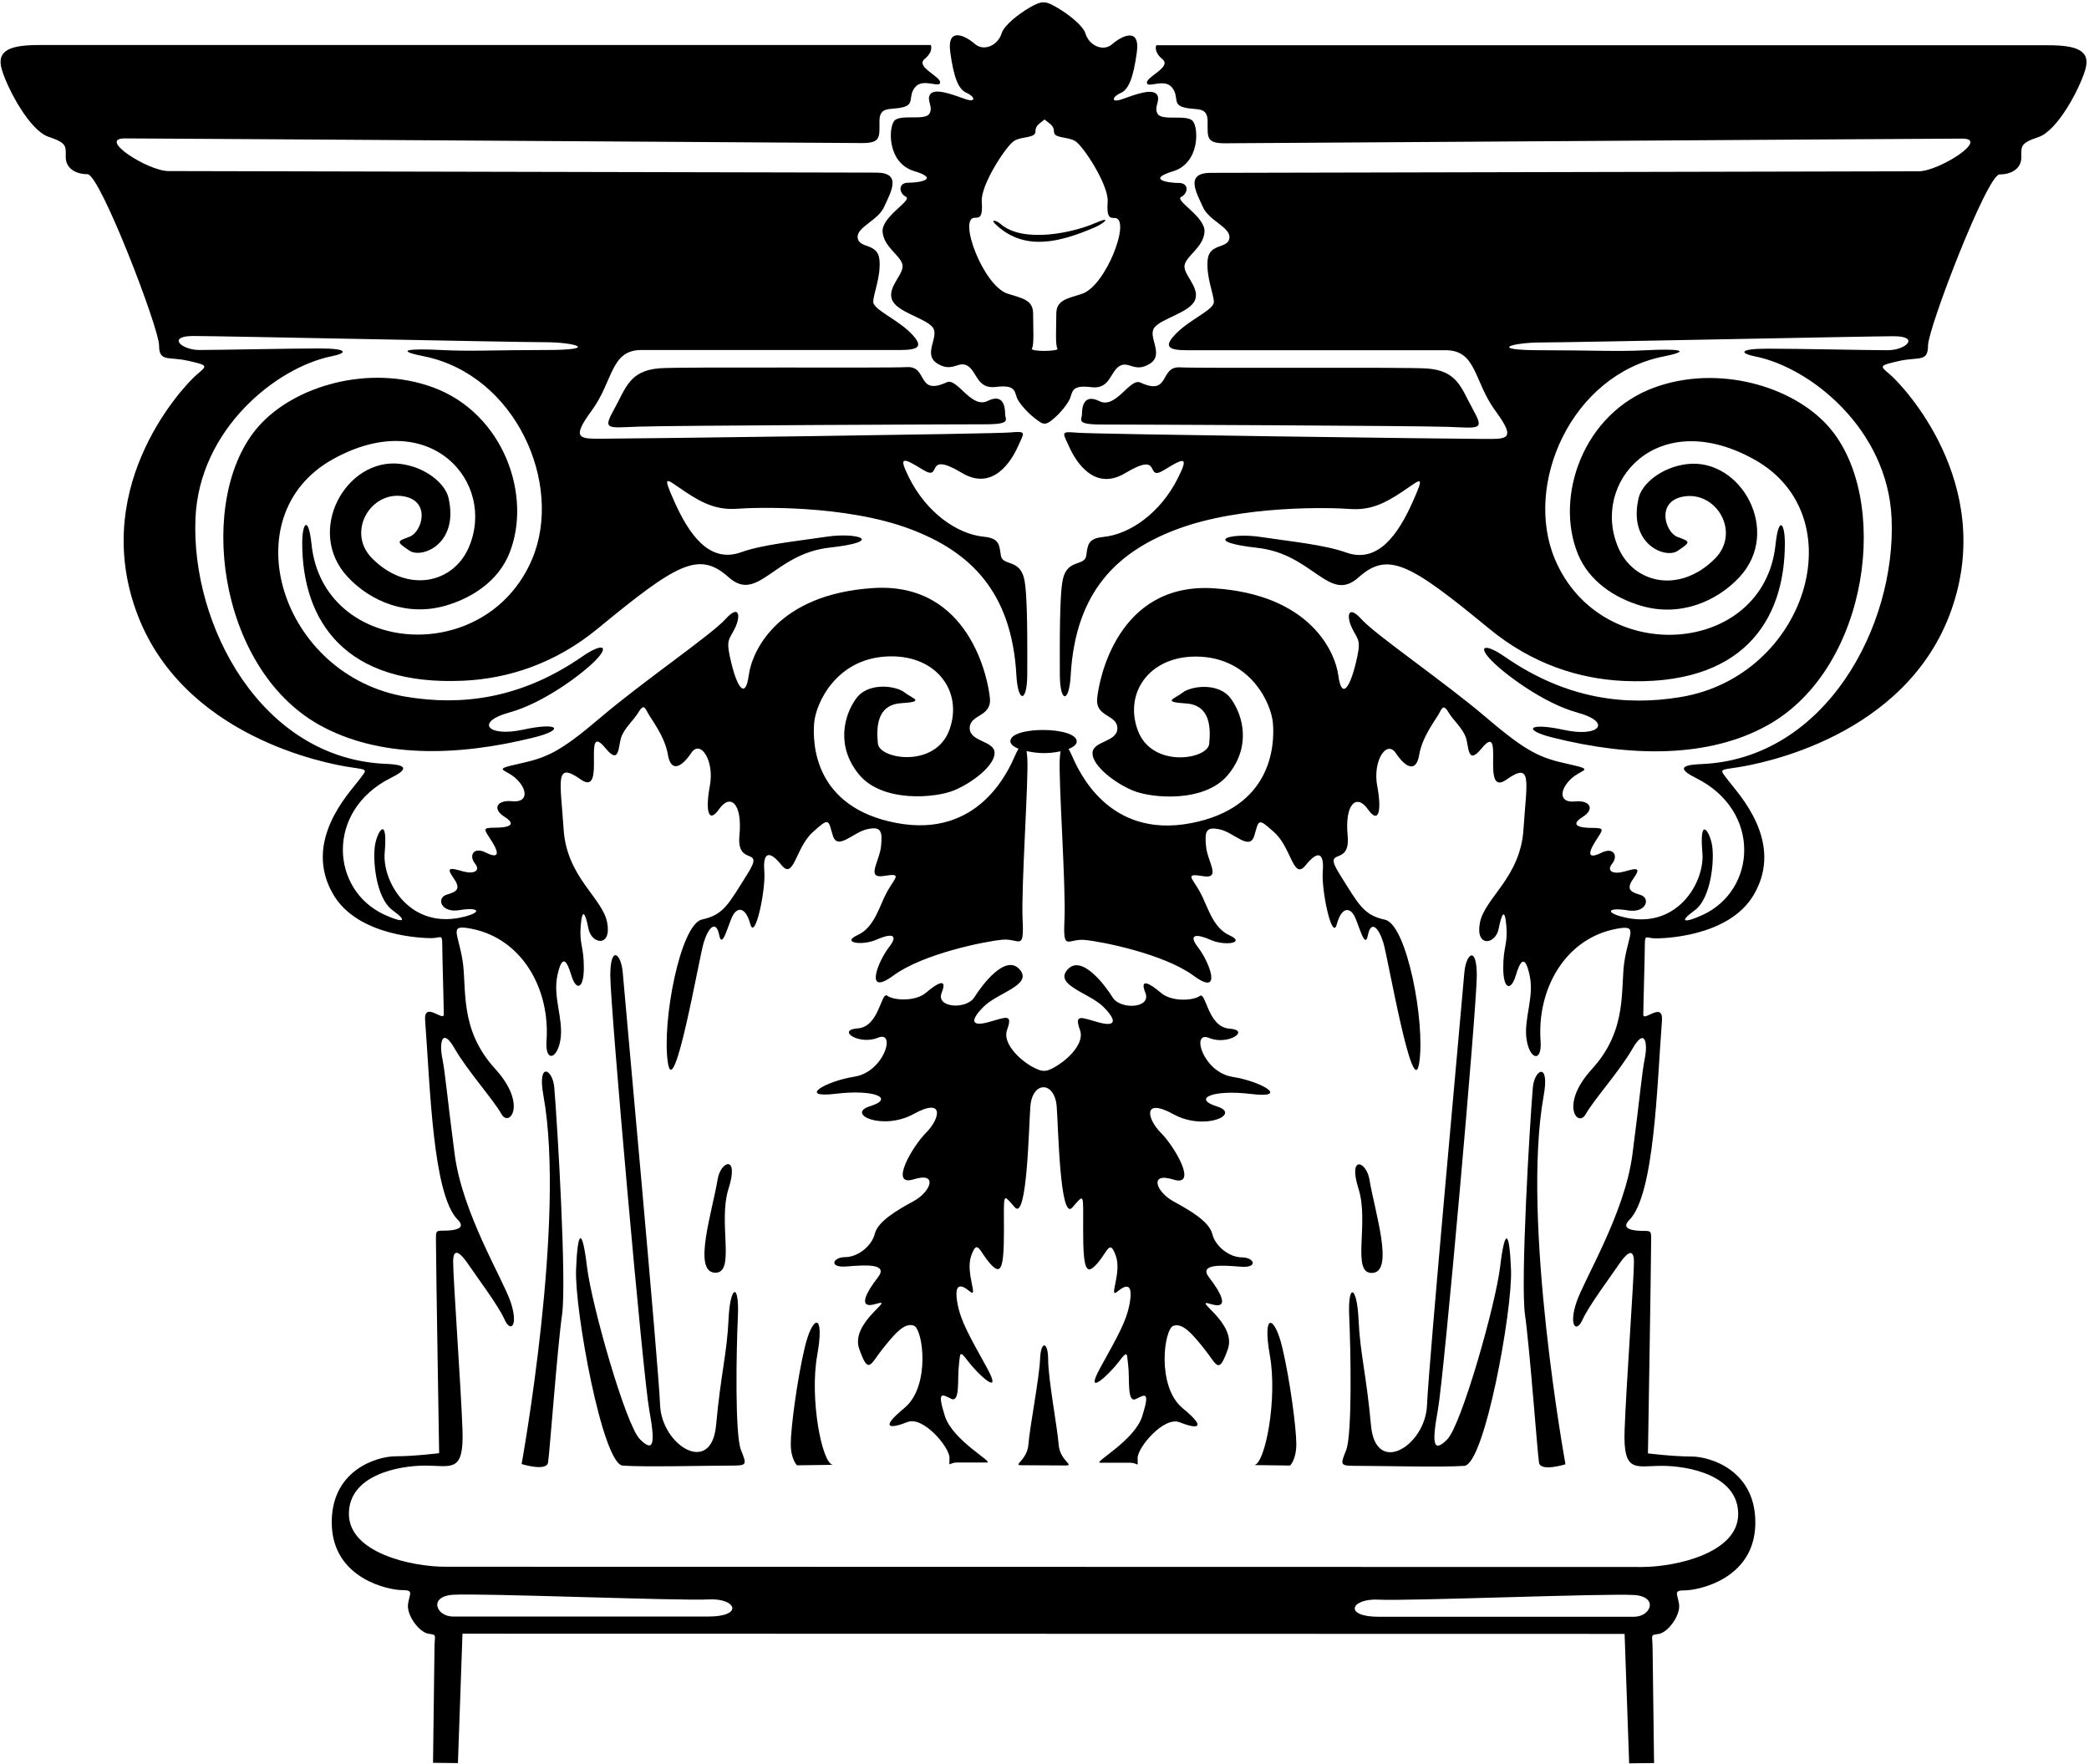 <?xml version="1.0" encoding="UTF-8"?>
<svg xmlns="http://www.w3.org/2000/svg" xmlns:xlink="http://www.w3.org/1999/xlink" width="546pt" height="461pt" viewBox="0 0 546 461" version="1.1">
<g id="surface1">
<path style=" stroke:none;fill-rule:nonzero;fill:rgb(0%,0%,0%);fill-opacity:1;" d="M 192.859 344.016 C 193.266 335.07 190.824 335.883 190.418 344.828 C 190.012 353.777 188.387 359.062 187.164 372.484 C 185.945 385.902 172.934 377.77 172.523 367.195 C 172.117 356.621 163.602 264.168 162.766 254.145 C 162.359 249.262 159.512 246.824 159.512 254.957 C 159.512 263.09 168.051 359.469 169.68 368.418 C 171.305 377.363 170.898 379.805 167.238 376.145 C 163.578 372.484 154.633 341.172 153.41 331.004 C 152.191 320.836 150.973 321.242 150.566 331.816 C 150.156 342.391 157.477 382.648 162.766 383.055 C 168.051 383.465 185.539 383.055 190.418 383.055 C 195.297 383.055 195.297 383.055 193.672 378.988 C 192.047 374.922 192.453 352.965 192.859 344.016 "/>
<path style=" stroke:none;fill-rule:nonzero;fill:rgb(0%,0%,0%);fill-opacity:1;" d="M 213.598 354.184 C 215.633 342.797 212.379 343.609 210.344 352.148 C 208.312 360.691 206.684 373.297 206.684 377.363 C 206.684 381.43 208.312 382.977 208.312 382.977 L 217.664 382.852 C 214.816 382.445 211.566 365.57 213.598 354.184 "/>
<path style=" stroke:none;fill-rule:nonzero;fill:rgb(0%,0%,0%);fill-opacity:1;" d="M 142.023 286.27 C 147.961 318.918 136.332 382.648 136.332 382.648 C 136.332 382.648 142.84 384.684 143.246 382.242 C 143.652 379.805 145.684 352.148 146.906 343.609 C 148.125 335.07 145.707 294.262 144.871 284.234 C 144.465 279.355 140.398 277.324 142.023 286.27 "/>
<path style=" stroke:none;fill-rule:nonzero;fill:rgb(0%,0%,0%);fill-opacity:1;" d="M 186.758 332.629 C 192.453 333.035 187.57 319.617 190.418 310.672 C 193.266 301.723 188.387 303.352 187.57 308.23 C 186.152 316.738 181.066 332.223 186.758 332.629 "/>
<path style=" stroke:none;fill-rule:nonzero;fill:rgb(0%,0%,0%);fill-opacity:1;" d="M 133.078 186.23 C 142.023 183.789 151.98 176.273 155.445 172.809 C 159.512 168.742 157.477 167.93 152.191 171.59 C 135.953 182.832 120.359 184.457 106.246 182.125 C 73.367 176.695 60.406 134.859 86.957 120.047 C 112.414 105.844 129.891 126.133 122.504 143.121 C 118.438 152.477 106.508 155.188 97.293 145.969 C 90.461 139.137 96.805 128.266 105.426 129.703 C 112.746 130.922 110.305 139.055 107.051 140.277 C 103.797 141.496 103.391 141.496 107.051 143.938 C 110.219 146.047 120.016 142.23 117.219 130.109 C 116.359 126.379 111.25 122.047 104.602 121.238 C 90.488 119.531 79.676 138.766 90.863 150.777 C 96.844 157.199 106.434 161.238 116.555 158.27 C 123.652 156.188 130.227 151.723 133.078 144.75 C 139.23 129.707 131.668 108.012 113.152 101.234 C 96.477 95.137 76.957 100.828 67.605 111.402 C 51.219 129.926 56.73 174.41 83.336 189.395 C 98.781 198.094 119.164 197.84 139.586 192.734 C 147.719 190.703 146.09 188.672 136.738 190.703 C 127.387 192.734 124.133 188.672 133.078 186.23 "/>
<path style=" stroke:none;fill-rule:nonzero;fill:rgb(0%,0%,0%);fill-opacity:1;" d="M 258.129 104.797 C 253.859 106.93 250.18 98.656 247.453 99.914 C 239.523 103.574 242.574 95.645 237.082 95.949 C 231.594 96.254 177.898 95.836 172.422 96.254 C 164.492 96.863 163.578 101.438 160.527 106.93 C 157.477 112.422 158.699 111.809 166.934 111.504 C 175.168 111.199 250.504 110.895 257.52 110.895 C 264.531 110.895 262.703 109.676 262.703 108.148 C 262.703 106.625 262.398 102.66 258.129 104.797 "/>
<path style=" stroke:none;fill-rule:nonzero;fill:rgb(0%,0%,0%);fill-opacity:1;" d="M 252.637 24.273 C 254.773 25.188 255.383 27.02 252.027 25.801 C 248.672 24.578 244.402 23.055 243.184 24.578 C 241.965 26.105 244.098 27.934 242.879 29.766 C 241.656 31.594 235.254 29.766 233.727 31.594 C 232.203 33.426 231.898 42.574 238.914 44.711 C 245.93 46.844 240.133 47.758 237.387 47.758 C 234.645 47.758 234.949 50.504 236.777 51.422 C 238.609 52.336 230.371 56.605 230.68 60.57 C 230.984 64.535 235.254 66.672 235.863 69.109 C 236.473 71.551 231.898 74.902 233.117 78.258 C 234.34 81.613 241.965 83.141 243.793 85.578 C 245.621 88.02 241.047 92.594 245.012 95.035 C 248.977 97.477 250.504 94.121 252.941 95.645 C 255.383 97.172 255.383 101.746 260.262 101.133 C 265.145 100.523 265.145 102.051 265.754 103.879 C 266.16 105.098 268.336 107.664 270.371 109.242 C 272.758 111.09 273.18 111.48 276.016 108.863 C 277.73 107.277 279.379 105.051 279.746 103.941 C 280.355 102.109 280.355 100.586 285.238 101.195 C 290.117 101.805 290.117 97.23 292.559 95.703 C 294.996 94.18 296.523 97.535 300.488 95.094 C 304.453 92.656 299.879 88.078 301.707 85.641 C 303.535 83.199 311.16 81.676 312.383 78.32 C 313.602 74.965 309.027 71.609 309.637 69.172 C 310.246 66.73 314.516 64.594 314.82 60.629 C 315.129 56.664 306.891 52.395 308.723 51.48 C 310.551 50.566 310.855 47.82 308.113 47.82 C 305.367 47.82 299.57 46.906 306.586 44.77 C 313.602 42.637 313.297 33.484 311.773 31.656 C 310.246 29.824 303.844 31.656 302.621 29.824 C 301.402 27.996 303.535 26.164 302.316 24.641 C 301.098 23.113 296.828 24.641 293.473 25.859 C 290.117 27.078 290.727 25.25 292.863 24.336 C 294.996 23.422 296.219 20.371 297.133 13.66 C 298.047 6.949 293.168 9.391 290.727 11.523 C 288.285 13.66 284.629 11.828 283.711 8.781 C 283.105 6.766 279.438 3.816 276.402 2.051 C 273.367 0.281 272.5 0.027 269.215 1.918 C 266.16 3.68 262.402 6.676 261.789 8.719 C 260.871 11.77 257.215 13.602 254.773 11.465 C 252.332 9.328 247.453 6.891 248.367 13.602 C 249.281 20.309 250.504 23.359 252.637 24.273 Z M 254.773 56.91 C 255.992 56.91 256.906 56.91 256.605 52.641 C 256.297 48.371 263.008 38 265.145 36.777 C 267.277 35.559 270.633 36.172 270.633 34.34 C 270.633 32.754 271.734 32.312 273.02 31.23 C 274.336 32.355 275.477 32.785 275.477 34.398 C 275.477 36.23 278.832 35.621 280.969 36.84 C 283.102 38.059 289.812 48.43 289.508 52.699 C 289.203 56.969 290.117 56.969 291.336 56.969 C 295.777 56.969 289.16 74.672 282.797 76.797 C 279.137 78.016 276.086 78.32 276.086 81.98 C 276.086 85.641 275.781 90.215 276.391 91.129 C 276.875 91.855 269.109 91.984 269.719 91.07 C 270.328 90.152 270.023 85.578 270.023 81.922 C 270.023 78.258 266.973 77.953 263.312 76.734 C 256.949 74.613 250.332 56.91 254.773 56.91 "/>
<path style=" stroke:none;fill-rule:nonzero;fill:rgb(0%,0%,0%);fill-opacity:1;" d="M 324.582 328.625 C 321.328 328.625 317.668 325.777 316.855 322.523 C 316.043 319.27 311.16 316.426 306.688 313.984 C 302.215 311.543 300.184 306.258 306.688 308.289 C 313.195 310.324 307.094 299.75 303.434 296.09 C 299.773 292.43 298.555 286.738 306.688 291.211 C 314.82 295.684 324.582 291.211 318.074 289.176 C 311.566 287.145 316.855 284.703 327.023 285.926 C 337.188 287.145 329.867 282.672 322.141 281.449 C 314.414 280.23 311.16 269.25 316.043 271.285 C 320.922 273.316 327.023 269.25 321.328 268.844 C 315.637 268.438 315.23 259.086 313.602 260.305 C 311.977 261.523 306.281 261.93 303.434 259.492 C 300.59 257.051 297.742 255.426 299.367 259.492 C 300.996 263.559 292.863 263.965 290.828 260.711 C 288.797 257.457 282.695 249.324 279.035 253.391 C 275.375 257.457 284.727 259.492 288.387 263.148 C 292.047 266.812 291.641 268.438 287.168 267.219 C 282.695 265.996 280.66 264.777 282.289 269.25 C 283.43 272.387 279.781 276.309 276.52 278.379 C 273.672 280.184 272.684 280.41 269.754 278.785 C 266.328 276.883 261.98 272.57 263.211 269.191 C 264.84 264.715 262.805 265.938 258.332 267.156 C 253.859 268.375 253.453 266.75 257.113 263.09 C 260.773 259.43 270.125 257.395 266.465 253.328 C 262.805 249.262 256.703 257.395 254.672 260.648 C 252.637 263.902 244.504 263.496 246.133 259.43 C 247.758 255.363 244.91 256.988 242.066 259.43 C 239.219 261.871 233.523 261.465 231.898 260.242 C 230.273 259.023 229.863 268.375 224.172 268.781 C 218.477 269.191 224.578 273.258 229.457 271.223 C 234.34 269.191 231.086 280.172 223.359 281.391 C 215.633 282.609 208.312 287.082 218.477 285.863 C 228.645 284.645 233.934 287.082 227.426 289.117 C 220.918 291.148 230.68 295.621 238.812 291.148 C 246.945 286.676 245.727 292.371 242.066 296.031 C 238.406 299.691 232.305 310.262 238.812 308.23 C 245.316 306.195 243.285 311.484 238.812 313.922 C 234.34 316.363 229.457 319.211 228.645 322.465 C 227.832 325.715 224.172 328.562 220.918 328.562 C 217.664 328.562 216.445 331.41 221.324 331.004 C 226.203 330.598 232.305 330.191 229.457 333.852 C 226.613 337.512 223.766 342.391 229.051 340.762 C 234.34 339.137 222.137 345.645 224.578 352.555 C 227.02 359.469 227.426 356.621 230.68 352.555 C 233.934 348.488 236.371 345.645 238.812 346.457 C 241.254 347.27 243.285 362.316 236.371 368.012 C 229.457 373.703 233.117 373.297 237.184 371.668 C 241.254 370.043 248.164 378.176 248.164 381.023 C 248.164 383.871 247.758 382.242 250.199 382.242 C 252.637 382.242 255.891 382.242 257.926 382.242 C 259.957 382.242 248.977 376.551 246.945 370.043 C 244.91 363.535 246.133 364.348 248.57 365.57 C 251.012 366.789 250.199 360.281 250.605 357.031 C 251.012 353.777 250.605 352.555 253.047 355.809 C 255.484 359.062 262.398 365.57 257.926 357.438 C 253.453 349.305 251.012 345.234 250.199 340.355 C 249.387 335.477 251.012 335.477 253.453 337.512 C 255.891 339.543 252.23 332.629 253.859 328.156 C 255.484 323.684 255.891 326.938 258.738 330.191 C 261.586 333.441 262.398 331.816 262.398 321.648 C 262.398 311.484 261.992 311.891 265.246 315.551 C 268.496 319.211 268.906 293.996 269.312 289.117 C 269.863 282.496 275.633 282.516 276.188 289.176 C 276.594 294.059 277.004 319.27 280.254 315.609 C 283.508 311.949 283.102 311.543 283.102 321.711 C 283.102 331.879 283.914 333.504 286.762 330.25 C 289.609 326.996 290.016 323.742 291.641 328.219 C 293.27 332.691 289.609 339.605 292.047 337.57 C 294.488 335.535 296.113 335.535 295.301 340.418 C 294.488 345.297 292.047 349.363 287.574 357.496 C 283.102 365.629 290.016 359.125 292.453 355.871 C 294.895 352.617 294.488 353.836 294.895 357.09 C 295.301 360.344 294.488 366.852 296.93 365.629 C 299.367 364.41 300.59 363.598 298.555 370.105 C 296.523 376.609 285.543 382.305 287.574 382.305 C 289.609 382.305 292.863 382.305 295.301 382.305 C 297.742 382.305 297.336 383.93 297.336 381.086 C 297.336 378.238 304.246 370.105 308.316 371.73 C 312.383 373.355 316.043 373.766 309.129 368.07 C 302.215 362.379 304.246 347.328 306.688 346.52 C 309.129 345.703 311.566 348.551 314.82 352.617 C 318.074 356.684 318.48 359.531 320.922 352.617 C 323.363 345.703 311.16 339.195 316.449 340.824 C 321.734 342.449 318.887 337.57 316.043 333.91 C 313.195 330.25 319.297 330.656 324.176 331.062 C 329.055 331.473 327.836 328.625 324.582 328.625 "/>
<path style=" stroke:none;fill-rule:nonzero;fill:rgb(0%,0%,0%);fill-opacity:1;" d="M 392.09 331.062 C 390.867 341.23 381.922 372.543 378.262 376.203 C 374.602 379.863 374.195 377.422 375.82 368.477 C 377.449 359.531 385.988 263.148 385.988 255.016 C 385.988 246.883 383.141 249.324 382.734 254.203 C 381.898 264.23 373.383 356.684 372.977 367.258 C 372.566 377.832 359.555 385.965 358.336 372.543 C 357.113 359.125 355.488 353.836 355.082 344.891 C 354.676 335.945 352.234 335.129 352.641 344.078 C 353.047 353.023 353.453 374.984 351.828 379.051 C 350.203 383.117 350.203 383.117 355.082 383.117 C 359.961 383.117 377.449 383.523 382.734 383.117 C 388.023 382.711 395.344 342.449 394.934 331.879 C 394.527 321.305 393.309 320.898 392.09 331.062 "/>
<path style=" stroke:none;fill-rule:nonzero;fill:rgb(0%,0%,0%);fill-opacity:1;" d="M 331.902 354.242 C 333.934 365.629 330.684 382.508 327.836 382.914 L 337.188 383.035 C 337.188 383.035 338.816 381.492 338.816 377.422 C 338.816 373.355 337.188 360.75 335.156 352.211 C 333.121 343.672 329.867 342.855 331.902 354.242 "/>
<path style=" stroke:none;fill-rule:nonzero;fill:rgb(0%,0%,0%);fill-opacity:1;" d="M 403.477 286.328 C 405.102 277.383 401.035 279.418 400.629 284.297 C 399.793 294.324 397.375 335.129 398.594 343.672 C 399.816 352.211 401.848 379.863 402.254 382.305 C 402.66 384.742 409.168 382.711 409.168 382.711 C 409.168 382.711 397.539 318.977 403.477 286.328 "/>
<path style=" stroke:none;fill-rule:nonzero;fill:rgb(0%,0%,0%);fill-opacity:1;" d="M 358.742 332.691 C 364.434 332.285 359.348 316.801 357.93 308.289 C 357.113 303.41 352.234 301.785 355.082 310.73 C 357.93 319.676 353.047 333.098 358.742 332.691 "/>
<path style=" stroke:none;fill-rule:nonzero;fill:rgb(0%,0%,0%);fill-opacity:1;" d="M 458.543 120.109 C 485.094 134.922 472.133 176.754 439.254 182.188 C 425.141 184.52 409.547 182.895 393.309 171.648 C 388.023 167.988 385.988 168.805 390.055 172.871 C 393.52 176.332 403.477 183.852 412.422 186.289 C 421.367 188.73 418.113 192.797 408.762 190.766 C 399.406 188.73 397.781 190.766 405.914 192.797 C 426.336 197.902 446.719 198.152 462.164 189.457 C 488.77 174.473 494.281 129.984 477.895 111.465 C 468.543 100.891 449.023 95.195 432.348 101.297 C 413.832 108.07 406.27 129.766 412.422 144.812 C 415.273 151.785 421.848 156.25 428.945 158.332 C 439.066 161.301 448.656 157.262 454.637 150.84 C 465.824 138.824 455.012 119.594 440.898 121.301 C 434.25 122.105 429.141 126.441 428.281 130.172 C 425.484 142.293 435.281 146.109 438.449 143.996 C 442.109 141.559 441.703 141.559 438.449 140.336 C 435.195 139.117 432.754 130.984 440.074 129.766 C 448.695 128.328 455.039 139.199 448.211 146.031 C 438.992 155.246 427.062 152.535 422.996 143.184 C 415.609 126.195 433.086 105.906 458.543 120.109 "/>
<path style=" stroke:none;fill-rule:nonzero;fill:rgb(0%,0%,0%);fill-opacity:1;" d="M 298.047 99.977 C 295.32 98.719 291.641 106.988 287.371 104.855 C 283.102 102.719 282.797 106.688 282.797 108.211 C 282.797 109.734 280.969 110.953 287.98 110.953 C 294.996 110.953 370.332 111.262 378.566 111.566 C 386.801 111.871 388.023 112.48 384.973 106.988 C 381.922 101.5 381.008 96.926 373.078 96.316 C 367.602 95.895 313.906 96.316 308.418 96.012 C 302.926 95.703 305.977 103.637 298.047 99.977 "/>
<path style=" stroke:none;fill-rule:nonzero;fill:rgb(0%,0%,0%);fill-opacity:1;" d="M 535.234 11.828 C 527.914 11.828 307.504 11.828 302.215 11.828 C 302.215 11.828 301.402 13.457 303.844 15.488 C 306.281 17.523 299.773 19.965 299.773 21.59 C 299.773 23.219 304.246 20.371 306.281 22.809 C 308.316 25.25 306.281 27.285 309.535 28.098 C 312.789 28.91 315.637 27.691 315.637 31.758 C 315.637 35.824 315.23 37.449 320.109 37.449 C 324.988 37.449 505.547 36.23 512.867 36.23 C 520.188 36.23 506.77 44.77 501.48 44.77 C 496.195 44.77 323.363 45.176 316.449 45.176 C 309.535 45.176 312.789 50.465 314.414 54.125 C 316.043 57.785 321.734 59.41 321.328 62.258 C 320.922 65.105 316.043 63.477 315.637 67.949 C 315.23 72.426 317.262 76.898 317.262 78.93 C 317.262 80.965 311.16 83.402 307.504 87.062 C 303.844 90.723 305.469 91.535 310.348 91.535 C 315.23 91.535 369.723 91.535 377.855 91.535 C 385.988 91.535 385.176 99.672 390.867 107.398 C 396.562 115.125 393.715 114.719 387.613 114.719 C 381.516 114.719 285.949 113.496 281.477 113.09 C 277.004 112.684 277.816 113.09 279.441 116.75 C 281.145 120.582 286.008 128.508 294.082 123.664 C 304.246 117.562 298.961 126.105 304.246 122.852 C 309.535 119.598 310.754 119.191 307.906 124.883 C 303.293 134.117 295.309 139.645 288.387 140.336 C 284.32 140.742 284.32 142.371 283.914 145.219 C 283.508 148.062 279.035 146.031 277.816 151.316 C 276.883 155.359 277.004 168.398 277.004 176.125 C 277.004 183.852 279.441 183.852 279.848 176.531 C 281.082 154.336 292.297 144.156 307.391 138.41 C 324.598 131.863 348.453 132.695 352.641 133.016 C 357.93 133.426 361.59 131.797 366.469 128.543 C 371.348 125.289 372.566 123.664 369.316 130.984 C 365.527 139.508 360.227 147.402 351.828 144.402 C 346.137 142.371 337.594 141.559 329.461 140.336 C 321.328 139.117 314.008 141.559 328.648 143.184 C 343.289 144.812 347.355 157.824 355.082 150.91 C 362.809 143.996 368.504 147.25 389.242 164.328 C 400.582 173.672 412.895 177.414 424.188 177.965 C 455.234 179.465 466.508 162.469 466.508 141.965 C 466.508 136.676 464.883 134.645 464.066 142.371 C 461.012 171.398 418.434 174.648 406.41 146.16 C 398.16 126.609 410.68 97.984 434.789 93.164 C 442.922 91.535 438.043 91.129 430.316 91.535 C 422.59 91.945 416.488 91.535 402.66 91.535 C 388.836 91.535 394.934 89.504 403.066 89.504 C 411.203 89.504 488.062 87.879 494.977 87.879 C 501.891 87.879 498.23 91.535 493.348 91.535 C 488.469 91.535 469.762 91.129 462.035 91.129 C 454.309 91.129 454.715 92.352 458.781 93.164 C 473.223 96.051 493.387 112.172 494.406 135.465 C 495.633 163.531 477.156 198.43 444.547 199.711 C 438.441 199.949 439.262 201.336 443.328 203.371 C 460.512 211.961 459.086 232.734 444.953 239.156 C 440.48 241.191 438.449 241.191 442.922 237.938 C 447.395 234.684 448.211 224.109 447.395 220.449 C 446.582 216.789 444.141 213.535 444.953 222.891 C 445.629 230.629 438.184 243.484 423.809 239.562 C 419.336 238.344 420.555 237.125 425.434 237.938 C 430.316 238.75 431.535 234.684 428.688 233.871 C 425.844 233.059 425.027 232.242 427.062 229.398 C 429.094 226.551 427.469 226.957 424.621 227.77 C 421.773 228.586 419.742 227.77 421.367 225.738 C 422.996 223.703 421.773 221.266 418.523 222.891 C 415.27 224.516 414.863 223.297 416.895 220.043 C 418.93 216.789 419.742 216.383 416.082 216.383 C 412.422 216.383 410.391 215.57 413.641 213.535 C 416.895 211.504 415.676 209.062 411.609 209.469 C 407.543 209.879 407.543 206.625 410.391 203.777 C 413.234 200.93 417.301 201.336 409.98 199.711 C 402.66 198.086 399.406 196.863 388.43 187.512 C 377.449 178.156 359.555 165.957 355.895 161.891 C 352.234 157.824 351.828 161.078 353.453 164.328 C 355.082 167.586 355.895 167.176 354.27 173.684 C 352.641 180.191 350.609 182.629 349.797 176.531 C 348.98 170.43 342.477 155.383 317.262 153.758 C 292.047 152.129 287.168 177.75 286.762 182.629 C 286.355 187.512 292.047 186.695 292.047 190.355 C 292.047 194.016 285.543 193.609 285.543 196.863 C 285.543 200.117 291.234 204.59 296.113 206.625 C 300.996 208.656 314.82 209.879 320.922 202.559 C 327.023 195.238 324.988 187.105 321.734 182.629 C 318.48 178.156 311.16 179.379 309.129 181.004 C 307.094 182.629 303.434 183.445 309.941 183.852 C 316.449 184.258 316.449 190.355 316.043 194.426 C 315.637 198.492 300.996 200.93 297.336 190.766 C 293.676 180.598 300.996 170.836 314.008 171.648 C 327.023 172.465 332.309 183.852 332.715 189.137 C 333.121 194.426 332.715 211.098 311.16 215.164 C 289.609 219.23 281.883 201.336 280.254 197.676 C 279.914 196.914 279.598 196.27 279.297 195.754 C 280.617 195.227 281.422 194.543 281.422 193.793 C 281.422 189.859 264.078 189.734 264.078 193.73 C 264.078 194.48 264.883 195.164 266.203 195.691 C 265.902 196.207 265.586 196.855 265.246 197.617 C 263.617 201.277 255.891 219.172 234.34 215.102 C 212.785 211.035 212.379 194.363 212.785 189.074 C 213.191 183.789 218.477 172.402 231.492 171.59 C 244.504 170.777 251.824 180.535 248.164 190.703 C 244.504 200.871 229.863 198.43 229.457 194.363 C 229.051 190.297 229.051 184.195 235.559 183.789 C 242.066 183.383 238.406 182.57 236.371 180.941 C 234.34 179.316 227.02 178.098 223.766 182.57 C 220.512 187.043 218.477 195.176 224.578 202.496 C 230.68 209.816 244.504 208.598 249.387 206.562 C 254.266 204.531 259.957 200.055 259.957 196.805 C 259.957 193.551 253.453 193.957 253.453 190.297 C 253.453 186.637 259.145 187.449 258.738 182.57 C 258.332 177.688 253.453 152.07 228.238 153.695 C 203.023 155.324 196.52 170.371 195.703 176.469 C 194.891 182.57 192.859 180.129 191.23 173.621 C 189.605 167.117 190.418 167.523 192.047 164.27 C 193.672 161.016 193.266 157.762 189.605 161.828 C 185.945 165.895 168.051 178.098 157.07 187.449 C 146.09 196.805 142.84 198.023 135.52 199.648 C 128.199 201.277 132.266 200.871 135.113 203.715 C 137.957 206.562 137.957 209.816 133.891 209.41 C 129.824 209.004 128.605 211.441 131.859 213.477 C 135.113 215.512 133.078 216.324 129.418 216.324 C 125.758 216.324 126.57 216.73 128.605 219.984 C 130.637 223.234 130.23 224.457 126.977 222.828 C 123.727 221.203 122.504 223.645 124.133 225.676 C 125.758 227.711 123.727 228.523 120.879 227.711 C 118.031 226.895 116.406 226.488 118.438 229.336 C 120.473 232.184 119.656 232.996 116.812 233.809 C 113.965 234.621 115.184 238.688 120.066 237.875 C 124.945 237.062 126.164 238.281 121.691 239.504 C 107.316 243.422 99.871 230.566 100.547 222.828 C 101.359 213.477 98.918 216.73 98.105 220.391 C 97.293 224.051 98.105 234.621 102.578 237.875 C 107.051 241.129 105.02 241.129 100.547 239.098 C 86.414 232.672 84.988 211.902 102.172 203.309 C 106.238 201.277 107.059 199.891 100.953 199.648 C 68.344 198.371 49.867 163.469 51.094 135.402 C 52.113 112.109 72.277 95.992 86.719 93.102 C 90.785 92.289 91.191 91.07 83.465 91.07 C 75.738 91.07 57.031 91.477 52.152 91.477 C 47.273 91.477 43.609 87.816 50.523 87.816 C 57.438 87.816 134.297 89.441 142.434 89.441 C 150.566 89.441 156.664 91.477 142.84 91.477 C 129.012 91.477 122.91 91.883 115.184 91.477 C 107.457 91.07 102.578 91.477 110.711 93.102 C 134.82 97.926 147.34 126.551 139.09 146.102 C 127.066 174.59 84.488 171.34 81.43 142.309 C 80.617 134.582 78.992 136.617 78.992 141.902 C 78.992 162.406 90.266 179.406 121.312 177.902 C 132.605 177.355 144.918 173.609 156.258 164.27 C 176.996 147.188 182.691 143.938 190.418 150.852 C 198.145 157.762 202.211 144.75 216.852 143.121 C 231.492 141.496 224.172 139.055 216.039 140.277 C 207.906 141.496 199.363 142.309 193.672 144.344 C 185.273 147.344 179.973 139.445 176.184 130.922 C 172.934 123.602 174.152 125.23 179.031 128.484 C 183.91 131.734 187.57 133.363 192.859 132.957 C 197.047 132.633 220.902 131.801 238.109 138.352 C 253.203 144.094 264.418 154.277 265.652 176.469 C 266.059 183.789 268.496 183.789 268.496 176.062 C 268.496 168.336 268.617 155.297 267.684 151.258 C 266.465 145.969 261.992 148.004 261.586 145.156 C 261.18 142.309 261.18 140.684 257.113 140.277 C 250.191 139.586 242.207 134.055 237.594 124.824 C 234.746 119.129 235.965 119.535 241.254 122.789 C 246.539 126.043 241.254 117.504 251.418 123.602 C 259.492 128.445 264.355 120.52 266.059 116.688 C 267.684 113.027 268.496 112.621 264.023 113.027 C 259.551 113.438 163.984 114.656 157.887 114.656 C 151.785 114.656 148.938 115.062 154.633 107.336 C 160.324 99.609 159.512 91.477 167.645 91.477 C 175.777 91.477 230.273 91.477 235.152 91.477 C 240.031 91.477 241.656 90.664 237.996 87.004 C 234.34 83.344 228.238 80.902 228.238 78.871 C 228.238 76.836 230.273 72.363 229.863 67.891 C 229.457 63.414 224.578 65.043 224.172 62.195 C 223.766 59.352 229.457 57.723 231.086 54.062 C 232.711 50.402 235.965 45.117 229.051 45.117 C 222.137 45.117 49.305 44.711 44.02 44.711 C 38.73 44.711 25.312 36.172 32.633 36.172 C 39.953 36.172 220.512 37.391 225.391 37.391 C 230.273 37.391 229.863 35.762 229.863 31.695 C 229.863 27.629 232.711 28.852 235.965 28.035 C 239.219 27.223 237.184 25.188 239.219 22.75 C 241.254 20.309 245.727 23.156 245.727 21.527 C 245.727 19.902 239.219 17.465 241.656 15.43 C 244.098 13.395 243.285 11.77 243.285 11.77 C 237.996 11.77 17.586 11.77 10.266 11.77 C 2.945 11.77 -1.121 12.988 0.504 18.277 C 2.133 23.562 7.824 34.137 12.703 35.762 C 17.586 37.391 17.18 38.203 17.18 41.051 C 17.18 43.895 19.617 45.523 22.871 45.523 C 26.125 45.523 41.578 85.781 41.578 90.258 C 41.578 94.73 44.02 93.102 49.305 94.324 C 54.59 95.543 54.184 95.543 51.34 97.984 C 48.492 100.422 23.684 126.043 35.477 159.391 C 47.273 192.734 85.906 199.648 91.191 200.465 C 96.477 201.277 96.07 200.871 93.633 204.121 C 91.191 207.375 78.992 219.984 87.125 233.809 C 93.723 245.027 111.379 245.195 112.746 245.195 C 115.184 245.195 115.59 243.977 115.59 246.824 C 115.59 249.672 115.996 263.09 115.996 265.121 C 115.996 267.156 110.711 261.465 111.117 266.75 C 112.43 283.785 113.062 312.207 119.656 318.805 C 122.098 321.242 118.438 321.648 115.996 321.648 C 113.559 321.648 113.965 321.648 113.965 326.121 C 113.965 330.598 114.777 379.805 114.777 379.805 C 114.777 379.805 108.27 380.617 103.391 380.617 C 98.512 380.617 86.312 384.277 86.719 398.512 C 87.125 412.742 101.766 415.59 105.02 415.59 C 108.27 415.59 107.051 416.402 106.645 419.25 C 106.238 422.098 109.492 426.57 111.934 426.977 C 114.371 427.383 113.559 426.977 113.559 431.043 C 113.559 432.316 113.398 444.508 113.18 460.73 L 119.688 460.805 C 120.367 441.488 120.879 426.977 120.879 426.977 L 424.621 427.039 C 424.621 427.039 425.133 441.547 425.812 460.867 L 432.32 460.789 C 432.102 444.566 431.941 432.379 431.941 431.105 C 431.941 427.039 431.129 427.445 433.566 427.039 C 436.008 426.633 439.262 422.156 438.855 419.309 C 438.449 416.465 437.23 415.652 440.48 415.652 C 443.734 415.652 458.375 412.805 458.781 398.57 C 459.188 384.336 446.988 380.676 442.109 380.676 C 437.23 380.676 430.723 379.863 430.723 379.863 C 430.723 379.863 431.535 330.656 431.535 326.184 C 431.535 321.711 431.941 321.711 429.504 321.711 C 427.062 321.711 423.402 321.305 425.844 318.863 C 432.438 312.266 433.07 283.844 434.383 266.812 C 434.789 261.523 429.504 267.219 429.504 265.184 C 429.504 263.148 429.91 249.73 429.91 246.883 C 429.91 244.035 430.316 245.258 432.754 245.258 C 434.121 245.258 451.773 245.09 458.375 233.871 C 466.508 220.043 454.309 207.438 451.867 204.184 C 449.43 200.93 449.023 201.336 454.309 200.523 C 459.594 199.711 498.23 192.797 510.023 159.449 C 521.816 126.105 497.008 100.484 494.16 98.043 C 491.316 95.605 490.91 95.605 496.195 94.383 C 501.48 93.164 503.922 94.789 503.922 90.316 C 503.922 85.844 519.375 45.586 522.629 45.586 C 525.883 45.586 528.32 43.957 528.32 41.109 C 528.32 38.266 527.914 37.449 532.797 35.824 C 537.676 34.195 543.367 23.625 544.996 18.336 C 546.621 13.051 542.555 11.828 535.234 11.828 Z M 185.133 422.504 C 175.777 422.504 122.91 422.504 118.438 422.504 C 113.965 422.504 111.934 417.215 118.438 416.809 C 125.754 416.352 177.812 418.438 185.133 418.031 C 192.453 417.621 194.484 422.504 185.133 422.504 Z M 427.062 422.562 C 422.59 422.562 369.723 422.562 360.367 422.562 C 351.016 422.562 353.047 417.684 360.367 418.09 C 367.688 418.496 419.746 416.414 427.062 416.871 C 433.566 417.277 431.535 422.562 427.062 422.562 Z M 429.91 276.57 C 429.094 280.637 428.688 286.328 426.656 301.785 C 424.621 317.238 414.047 334.316 412.016 340.418 C 409.98 346.52 412.016 348.551 413.641 344.891 C 415.27 341.23 421.367 333.098 422.996 330.656 C 424.621 328.219 427.062 325.371 427.062 329.844 C 427.062 334.316 425.027 362.379 424.621 373.766 C 424.215 385.152 427.469 383.117 434.383 383.117 C 441.297 383.117 454.309 385.559 454.309 395.723 C 454.309 405.891 438.043 409.551 429.094 409.551 C 420.434 409.551 125.352 409.488 116.406 409.488 C 107.457 409.488 91.191 405.828 91.191 395.664 C 91.191 385.496 104.203 383.055 111.117 383.055 C 118.031 383.055 121.285 385.09 120.879 373.703 C 120.473 362.316 118.438 334.258 118.438 329.781 C 118.438 325.309 120.879 328.156 122.504 330.598 C 124.133 333.035 130.23 341.172 131.859 344.828 C 133.484 348.488 135.52 346.457 133.484 340.355 C 131.453 334.258 120.879 317.176 118.844 301.723 C 116.812 286.27 116.406 280.574 115.59 276.512 C 114.777 272.441 115.59 268.375 118.844 274.07 C 122.098 279.762 129.012 287.488 131.047 291.148 C 133.078 294.809 137.957 288.711 129.418 279.355 C 119.852 268.879 122.098 258.211 120.879 250.891 C 119.656 243.57 117.219 241.535 123.316 242.758 C 136.445 245.383 143.809 258.43 142.84 272.035 C 142.434 277.73 145.684 276.914 146.496 271.629 C 147.312 266.344 144.465 260.648 145.684 254.957 C 146.906 249.262 148.125 250.891 149.344 254.957 C 150.566 259.023 152.598 258.617 152.598 252.922 C 152.598 247.23 151.379 246.824 151.785 241.941 C 152.191 237.062 153.004 238.688 153.816 242.758 C 154.633 246.824 159.918 247.637 158.699 241.129 C 157.477 234.621 148.125 229.336 147.312 216.73 C 146.496 204.121 144.871 198.836 151.785 203.715 C 158.699 208.598 151.914 187.789 158.289 195.582 C 161.953 200.055 161.547 195.176 162.359 192.734 C 163.172 190.297 165.613 188.262 166.832 186.23 C 168.051 184.195 168.457 184.602 169.27 186.23 C 170.086 187.855 173.746 192.328 174.559 197.211 C 175.371 202.09 178.219 200.465 180.656 196.805 C 183.098 193.145 186.758 198.836 185.539 205.344 C 184.316 211.852 185.133 215.512 187.977 211.441 C 190.824 207.375 194.078 209.816 193.266 218.355 C 192.453 226.895 200.18 220.797 195.297 228.523 C 190.418 236.25 189.199 239.098 183.504 240.316 C 177.812 241.535 172.934 267.156 174.559 277.73 C 176.184 288.305 182.691 250.484 183.91 246.414 C 185.133 242.352 187.164 240.316 187.977 244.383 C 188.789 248.449 190.418 241.129 191.637 239.098 C 192.859 237.062 194.891 237.062 196.113 241.535 C 197.332 246.012 200.18 232.59 199.77 227.711 C 199.363 222.828 200.992 222.016 204.246 226.082 C 207.496 230.148 207.906 221.609 212.379 217.543 C 216.852 213.477 216.445 214.289 217.664 218.355 C 218.887 222.422 222.953 217.543 226.613 216.73 C 230.273 215.914 230.68 217.137 230.273 221.203 C 229.863 225.27 226.203 229.742 231.086 228.93 C 235.965 228.117 233.934 229.336 231.898 232.996 C 229.863 236.656 228.645 242.352 224.172 244.383 C 219.699 246.414 225.391 247.23 229.051 245.602 C 232.711 243.977 235.152 243.977 232.305 247.637 C 229.457 251.297 225.797 260.648 233.523 254.957 C 241.254 249.262 257.52 246.012 261.992 245.602 C 266.465 245.195 267.684 248.855 267.277 240.316 C 266.871 231.777 268.906 203.309 268.496 198.023 C 268.445 197.344 268.379 196.777 268.301 196.305 C 271.25 196.922 273.82 197.074 277.199 196.363 C 277.121 196.836 277.055 197.406 277.004 198.086 C 276.594 203.371 278.629 231.836 278.223 240.379 C 277.816 248.918 279.035 245.258 283.508 245.664 C 287.98 246.07 304.246 249.324 311.977 255.016 C 319.703 260.711 316.043 251.355 313.195 247.695 C 310.348 244.035 312.789 244.035 316.449 245.664 C 320.109 247.289 325.801 246.477 321.328 244.445 C 316.855 242.41 315.637 236.719 313.602 233.059 C 311.566 229.398 309.535 228.176 314.414 228.992 C 319.297 229.805 315.637 225.328 315.23 221.266 C 314.82 217.195 315.23 215.977 318.887 216.789 C 322.547 217.605 326.613 222.484 327.836 218.418 C 329.055 214.352 328.648 213.535 333.121 217.605 C 337.594 221.672 338.004 230.211 341.254 226.145 C 344.508 222.078 346.137 222.891 345.73 227.77 C 345.32 232.648 348.168 246.07 349.387 241.598 C 350.609 237.125 352.641 237.125 353.863 239.156 C 355.082 241.191 356.711 248.512 357.523 244.445 C 358.336 240.379 360.367 242.41 361.59 246.477 C 362.809 250.543 369.316 288.363 370.941 277.789 C 372.566 267.219 367.688 241.598 361.996 240.379 C 356.301 239.156 355.082 236.312 350.203 228.586 C 345.32 220.855 353.047 226.957 352.234 218.418 C 351.422 209.879 354.676 207.438 357.523 211.504 C 360.367 215.57 361.184 211.91 359.961 205.402 C 358.742 198.898 362.402 193.203 364.844 196.863 C 367.281 200.523 370.129 202.148 370.941 197.27 C 371.754 192.391 375.414 187.918 376.23 186.289 C 377.043 184.664 377.449 184.258 378.668 186.289 C 379.887 188.324 382.328 190.355 383.141 192.797 C 383.953 195.238 383.547 200.117 387.211 195.645 C 393.586 187.852 386.801 208.656 393.715 203.777 C 400.629 198.898 399.004 204.184 398.188 216.789 C 397.375 229.398 388.023 234.684 386.801 241.191 C 385.582 247.695 390.867 246.883 391.684 242.816 C 392.496 238.75 393.309 237.125 393.715 242.004 C 394.121 246.883 392.902 247.289 392.902 252.984 C 392.902 258.676 394.934 259.086 396.156 255.016 C 397.375 250.949 398.594 249.324 399.816 255.016 C 401.035 260.711 398.188 266.402 399.004 271.691 C 399.816 276.977 403.066 277.789 402.66 272.098 C 401.691 258.492 409.055 245.441 422.184 242.816 C 428.281 241.598 425.844 243.629 424.621 250.949 C 423.402 258.27 425.648 268.941 416.082 279.418 C 407.543 288.77 412.422 294.871 414.453 291.211 C 416.488 287.551 423.402 279.824 426.656 274.129 C 429.91 268.438 430.723 272.504 429.91 276.57 "/>
<path style=" stroke:none;fill-rule:nonzero;fill:rgb(0%,0%,0%);fill-opacity:1;" d="M 273.953 355.262 C 273.953 350.668 272.059 350.25 271.852 355.098 C 271.637 360.277 269.109 373.195 268.805 377.465 C 268.496 381.734 264.531 382.953 266.973 382.953 C 269.262 382.953 276.086 383.016 278.527 383.016 C 280.969 383.016 277.004 381.797 276.695 377.527 C 276.391 373.258 273.953 360.445 273.953 355.262 "/>
<path style=" stroke:none;fill-rule:nonzero;fill:rgb(0%,0%,0%);fill-opacity:1;" d="M 260.773 59.145 C 267.988 65.461 276.734 63.504 286.289 59.352 C 288.629 58.332 290.863 56.301 286.188 58.332 C 280.602 60.762 267.383 63.77 261.383 58.434 C 260.469 57.621 258.332 57.012 260.773 59.145 "/>
</g>
</svg>
